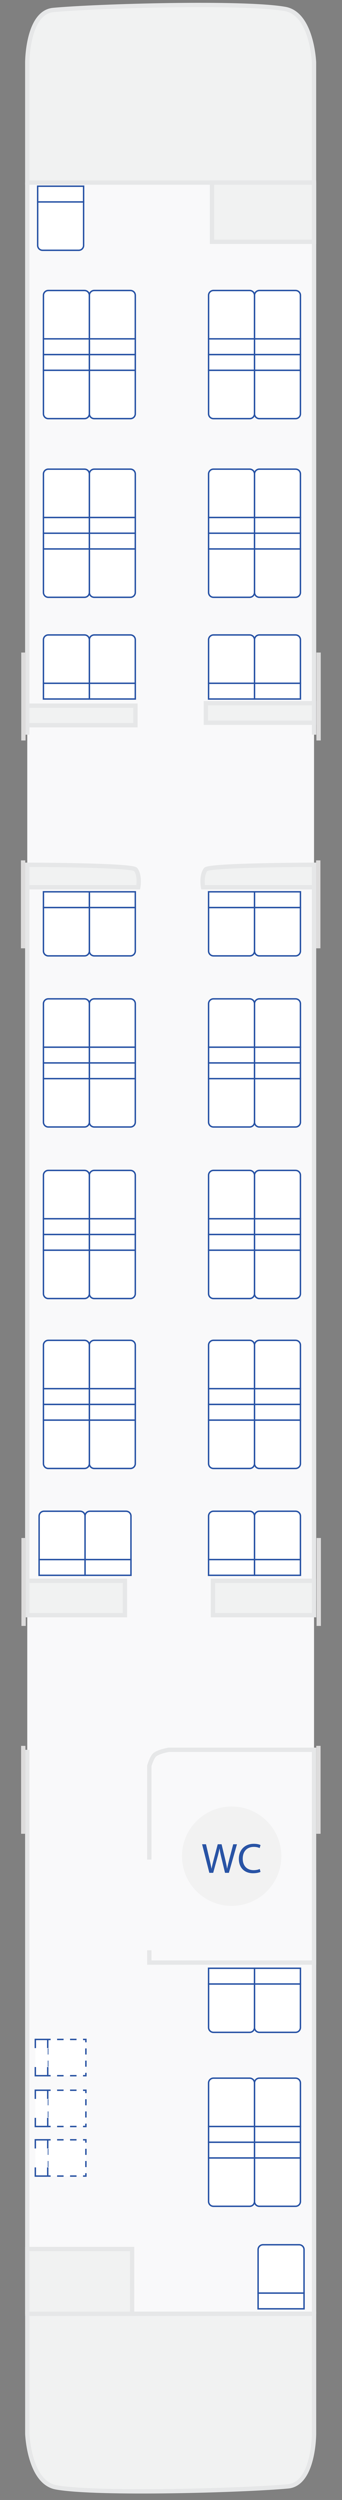 <svg viewBox="0 0 237 1731.991"
  xmlns="http://www.w3.org/2000/svg"
  xmlns:xlink="http://www.w3.org/1999/xlink">
  <rect x="0" y="0" width="237" height="1731.991" fill="#808080" stroke="none"/>
  <g id="Floor">
    <rect x="18.899" y="126.493" fill="#F9F9FA" width="198.722" height="1476.481"/>
  </g>
  <g id="Service-badges">
    <circle fill="#F2F2F2" cx="160.551" cy="1285.968" r="34.426"/>
    <g>
      <path fill="#2853A5" d="M145.066,1297.498l-5.023-19.798h2.703l2.35,10.017c0.587,2.468,1.116,4.935,1.469,6.844h0.059
			c0.323-1.968,0.94-4.317,1.616-6.873l2.644-9.987h2.673l2.409,10.046c0.558,2.35,1.087,4.7,1.38,6.785h0.059
			c0.411-2.174,0.969-4.377,1.586-6.844l2.614-9.987h2.614l-5.61,19.798h-2.673l-2.497-10.31c-0.617-2.526-1.028-4.465-1.292-6.463
			h-0.059c-0.352,1.969-0.793,3.907-1.527,6.463l-2.82,10.31H145.066z"/>
      <path fill="#2853A5" d="M180.521,1296.851c-0.94,0.471-2.82,0.94-5.228,0.94c-5.581,0-9.781-3.525-9.781-10.017
			c0-6.197,4.2-10.398,10.339-10.398c2.467,0,4.024,0.529,4.7,0.882l-0.617,2.085c-0.969-0.47-2.35-0.822-3.995-0.822
			c-4.641,0-7.725,2.967-7.725,8.166c0,4.847,2.791,7.96,7.607,7.96c1.557,0,3.143-0.323,4.171-0.822L180.521,1296.851z"/>
    </g>
  </g>
  <g id="Seats">
    <g id="seat_63">
      <g>
        <rect x="33.073" y="1482.453" fill="#FFFFFF" width="26.448" height="25.123"/>
        <g>
          <polyline fill="none" stroke="#2A54A3" stroke-miterlimit="10" points="59.521,1484.453 59.521,1482.453 57.521,1482.453
					"/>

          <line fill="none" stroke="#2A54A3" stroke-miterlimit="10" stroke-dasharray="4.49,4.49" x1="53.031" y1="1482.453" x2="37.318" y2="1482.453"/>
          <polyline fill="none" stroke="#2A54A3" stroke-miterlimit="10" points="35.073,1482.453 33.073,1482.453 33.073,1484.453
					"/>

          <line fill="none" stroke="#2A54A3" stroke-miterlimit="10" stroke-dasharray="4.225,4.225" x1="33.073" y1="1488.678" x2="33.073" y2="1503.464"/>
          <polyline fill="none" stroke="#2A54A3" stroke-miterlimit="10" points="33.073,1505.576 33.073,1507.576 35.073,1507.576
					"/>

          <line fill="none" stroke="#2A54A3" stroke-miterlimit="10" stroke-dasharray="4.49,4.49" x1="39.563" y1="1507.576" x2="55.276" y2="1507.576"/>
          <polyline fill="none" stroke="#2A54A3" stroke-miterlimit="10" points="57.521,1507.576 59.521,1507.576 59.521,1505.576
					"/>

          <line fill="none" stroke="#2A54A3" stroke-miterlimit="10" stroke-dasharray="4.225,4.225" x1="59.521" y1="1501.352" x2="59.521" y2="1486.565"/>
        </g>
      </g>
      <g>
        <rect x="24.478" y="1482.453" fill="#FFFFFF" width="8.596" height="25.123"/>
        <g>
          <polyline fill="none" stroke="#2A54A3" stroke-miterlimit="10" points="33.073,1488.453 33.073,1482.453 24.478,1482.453
					24.478,1488.453 				"/>
          <polyline fill="none" stroke="#2A54A3" stroke-miterlimit="10" points="24.478,1501.576 24.478,1507.576 33.073,1507.576
					33.073,1501.576 				"/>
        </g>
      </g>
    </g>
    <g id="seat_62">
      <g>
        <rect x="33.073" y="1448.114" fill="#FFFFFF" width="26.448" height="25.123"/>
        <g>
          <polyline fill="none" stroke="#2A54A3" stroke-miterlimit="10" points="59.521,1450.114 59.521,1448.114 57.521,1448.114
					"/>

          <line fill="none" stroke="#2A54A3" stroke-miterlimit="10" stroke-dasharray="4.49,4.49" x1="53.031" y1="1448.114" x2="37.318" y2="1448.114"/>
          <polyline fill="none" stroke="#2A54A3" stroke-miterlimit="10" points="35.073,1448.114 33.073,1448.114 33.073,1450.114
					"/>

          <line fill="none" stroke="#2A54A3" stroke-miterlimit="10" stroke-dasharray="4.225,4.225" x1="33.073" y1="1454.339" x2="33.073" y2="1469.125"/>
          <polyline fill="none" stroke="#2A54A3" stroke-miterlimit="10" points="33.073,1471.237 33.073,1473.237 35.073,1473.237
					"/>

          <line fill="none" stroke="#2A54A3" stroke-miterlimit="10" stroke-dasharray="4.49,4.49" x1="39.563" y1="1473.237" x2="55.276" y2="1473.237"/>
          <polyline fill="none" stroke="#2A54A3" stroke-miterlimit="10" points="57.521,1473.237 59.521,1473.237 59.521,1471.237
					"/>

          <line fill="none" stroke="#2A54A3" stroke-miterlimit="10" stroke-dasharray="4.225,4.225" x1="59.521" y1="1467.013" x2="59.521" y2="1452.227"/>
        </g>
      </g>
      <g>
        <rect x="24.478" y="1448.114" fill="#FFFFFF" width="8.596" height="25.123"/>
        <g>
          <polyline fill="none" stroke="#2A54A3" stroke-miterlimit="10" points="33.073,1454.114 33.073,1448.114 24.478,1448.114
					24.478,1454.114 				"/>
          <polyline fill="none" stroke="#2A54A3" stroke-miterlimit="10" points="24.478,1467.237 24.478,1473.237 33.073,1473.237
					33.073,1467.237 				"/>
        </g>
      </g>
    </g>
    <g id="seat_61">
      <g>
        <rect x="33.073" y="1412.918" fill="#FFFFFF" width="26.448" height="25.123"/>
        <g>
          <polyline fill="none" stroke="#2A54A3" stroke-miterlimit="10" points="59.521,1414.918 59.521,1412.918 57.521,1412.918
					"/>

          <line fill="none" stroke="#2A54A3" stroke-miterlimit="10" stroke-dasharray="4.49,4.49" x1="53.031" y1="1412.918" x2="37.318" y2="1412.918"/>
          <polyline fill="none" stroke="#2A54A3" stroke-miterlimit="10" points="35.073,1412.918 33.073,1412.918 33.073,1414.918
					"/>

          <line fill="none" stroke="#2A54A3" stroke-miterlimit="10" stroke-dasharray="4.225,4.225" x1="33.073" y1="1419.143" x2="33.073" y2="1433.929"/>
          <polyline fill="none" stroke="#2A54A3" stroke-miterlimit="10" points="33.073,1436.041 33.073,1438.041 35.073,1438.041
					"/>

          <line fill="none" stroke="#2A54A3" stroke-miterlimit="10" stroke-dasharray="4.49,4.49" x1="39.563" y1="1438.041" x2="55.276" y2="1438.041"/>
          <polyline fill="none" stroke="#2A54A3" stroke-miterlimit="10" points="57.521,1438.041 59.521,1438.041 59.521,1436.041
					"/>

          <line fill="none" stroke="#2A54A3" stroke-miterlimit="10" stroke-dasharray="4.225,4.225" x1="59.521" y1="1431.816" x2="59.521" y2="1417.03"/>
        </g>
      </g>
      <g>
        <rect x="24.478" y="1412.918" fill="#FFFFFF" width="8.596" height="25.123"/>
        <g>
          <polyline fill="none" stroke="#2A54A3" stroke-miterlimit="10" points="33.073,1418.918 33.073,1412.918 24.478,1412.918
					24.478,1418.918 				"/>
          <polyline fill="none" stroke="#2A54A3" stroke-miterlimit="10" points="24.478,1432.041 24.478,1438.041 33.073,1438.041
					33.073,1432.041 				"/>
        </g>
      </g>
    </g>
    <g id="seat_60">
      <path fill="#FFFFFF" stroke="#2853A5" stroke-miterlimit="10" d="M207.34,1555.162c1.842,0,3.35,1.508,3.35,3.35v30.148h-31.824
			v-30.148c0-1.842,1.508-3.35,3.35-3.35H207.34z"/>
      <rect x="178.867" y="1588.66" fill="#FFFFFF" stroke="#2853A5" stroke-miterlimit="10" width="31.824" height="10.887"/>
    </g>
    <g id="seat_59">
      <path fill="#FFFFFF" stroke="#2853A5" stroke-miterlimit="10" d="M204.839,1528.513c1.842,0,3.35-1.508,3.35-3.35v-30.148h-31.824
			v30.148c0,1.842,1.508,3.35,3.35,3.35H204.839z"/>
      <rect x="176.366" y="1484.128" fill="#FFFFFF" stroke="#2853A5" stroke-miterlimit="10" width="31.824" height="10.887"/>
    </g>
    <g id="seat_58">
      <path fill="#FFFFFF" stroke="#2853A5" stroke-miterlimit="10" d="M173.016,1528.516c1.842,0,3.35-1.508,3.35-3.35v-30.148h-31.823
			v30.148c0,1.842,1.508,3.35,3.35,3.35H173.016z"/>
      <rect x="144.542" y="1484.131" fill="#FFFFFF" stroke="#2853A5" stroke-miterlimit="10" width="31.823" height="10.887"/>
    </g>
    <g id="seat_57">
      <path fill="#FFFFFF" stroke="#2853A5" stroke-miterlimit="10" d="M204.839,1439.742c1.842,0,3.35,1.509,3.35,3.351v30.148h-31.824
			v-30.148c0-1.842,1.508-3.351,3.35-3.351H204.839z"/>
      <rect x="176.366" y="1473.241" fill="#FFFFFF" stroke="#2853A5" stroke-miterlimit="10" width="31.824" height="10.887"/>
    </g>
    <g id="seat_56">
      <path fill="#FFFFFF" stroke="#2853A5" stroke-miterlimit="10" d="M173.016,1439.739c1.842,0,3.35,1.508,3.35,3.35v30.148h-31.823
			v-30.148c0-1.842,1.508-3.35,3.35-3.35H173.016z"/>
      <rect x="144.542" y="1473.237" fill="#FFFFFF" stroke="#2853A5" stroke-miterlimit="10" width="31.823" height="10.887"/>
    </g>
    <g id="seat_55">
      <path fill="#FFFFFF" stroke="#2853A5" stroke-miterlimit="10" d="M204.839,1407.998c1.842,0,3.349-1.508,3.349-3.35V1374.5
			h-31.823v30.148c0,1.842,1.508,3.35,3.35,3.35H204.839z"/>
      <rect x="176.366" y="1363.612" fill="#FFFFFF" stroke="#2853A5" stroke-miterlimit="10" width="31.823" height="10.887"/>
    </g>
    <g id="seat_54">
      <path fill="#FFFFFF" stroke="#2853A5" stroke-miterlimit="10" d="M173.016,1408c1.842,0,3.35-1.508,3.35-3.349v-30.149h-31.823
			v30.149c0,1.841,1.508,3.349,3.35,3.349H173.016z"/>
      <rect x="144.542" y="1363.616" fill="#FFFFFF" stroke="#2853A5" stroke-miterlimit="10" width="31.823" height="10.887"/>
    </g>
    <g id="seat_53">
      <path fill="#FFFFFF" stroke="#2853A5" stroke-miterlimit="10" d="M179.716,1046.977c-1.842,0-3.35,1.508-3.35,3.35v30.148h31.824
			v-30.148c0-1.842-1.508-3.35-3.35-3.35H179.716z"/>
      <rect x="176.366" y="1080.475" fill="#FFFFFF" stroke="#2853A5" stroke-miterlimit="10" width="31.824" height="10.887"/>
    </g>
    <g id="seat_52">
      <path fill="#FFFFFF" stroke="#2853A5" stroke-miterlimit="10" d="M147.893,1046.977c-1.842,0-3.35,1.508-3.35,3.35v30.148h31.823
			v-30.148c0-1.842-1.508-3.35-3.35-3.35H147.893z"/>
      <rect x="144.542" y="1080.475" fill="#FFFFFF" stroke="#2853A5" stroke-miterlimit="10" width="31.823" height="10.887"/>
    </g>
    <g id="seat_51">
      <path fill="#FFFFFF" stroke="#2853A5" stroke-miterlimit="10" d="M62.28,1046.977c-1.842,0-3.35,1.508-3.35,3.35v30.148h31.823
			v-30.148c0-1.842-1.508-3.35-3.35-3.35H62.28z"/>
      <rect x="58.931" y="1080.475" fill="#FFFFFF" stroke="#2853A5" stroke-miterlimit="10" width="31.823" height="10.887"/>
    </g>
    <g id="seat_50">
      <path fill="#FFFFFF" stroke="#2853A5" stroke-miterlimit="10" d="M30.457,1046.98c-1.842,0-3.35,1.508-3.35,3.35v30.148h31.824
			v-30.148c0-1.842-1.508-3.35-3.35-3.35H30.457z"/>
      <rect x="27.107" y="1080.479" fill="#FFFFFF" stroke="#2853A5" stroke-miterlimit="10" width="31.824" height="10.887"/>
    </g>
    <g id="seat_49">
      <path fill="#FFFFFF" stroke="#2853A5" stroke-miterlimit="10" d="M179.716,1017.346c-1.842,0-3.35-1.508-3.35-3.35v-30.148h31.824
			v30.148c0,1.842-1.508,3.35-3.35,3.35H179.716z"/>
      <rect x="176.366" y="972.96" fill="#FFFFFF" stroke="#2853A5" stroke-miterlimit="10" width="31.824" height="10.887"/>
    </g>
    <g id="seat_48">
      <path fill="#FFFFFF" stroke="#2853A5" stroke-miterlimit="10" d="M147.893,1017.346c-1.842,0-3.35-1.508-3.35-3.35v-30.148h31.823
			v30.148c0,1.842-1.508,3.35-3.35,3.35H147.893z"/>
      <rect x="144.542" y="972.96" fill="#FFFFFF" stroke="#2853A5" stroke-miterlimit="10" width="31.823" height="10.887"/>
    </g>
    <g id="seat_47">
      <path fill="#FFFFFF" stroke="#2853A5" stroke-miterlimit="10" d="M65.281,1017.349c-1.842,0-3.35-1.508-3.35-3.35v-30.148h31.823
			v30.148c0,1.842-1.508,3.35-3.35,3.35H65.281z"/>
      <rect x="61.932" y="972.964" fill="#FFFFFF" stroke="#2853A5" stroke-miterlimit="10" width="31.823" height="10.887"/>
    </g>
    <g id="seat_46">
      <path fill="#FFFFFF" stroke="#2853A5" stroke-miterlimit="10" d="M33.458,1017.346c-1.842,0-3.35-1.508-3.35-3.35v-30.148h31.824
			v30.148c0,1.842-1.508,3.35-3.35,3.35H33.458z"/>
      <rect x="30.108" y="972.96" fill="#FFFFFF" stroke="#2853A5" stroke-miterlimit="10" width="31.824" height="10.887"/>
    </g>
    <g id="seat_45">
      <path fill="#FFFFFF" stroke="#2853A5" stroke-miterlimit="10" d="M179.716,928.569c-1.842,0-3.35,1.508-3.35,3.35v30.148h31.824
			v-30.148c0-1.842-1.508-3.35-3.35-3.35H179.716z"/>
      <rect x="176.366" y="962.067" fill="#FFFFFF" stroke="#2853A5" stroke-miterlimit="10" width="31.824" height="10.887"/>
    </g>
    <g id="seat_44">
      <path fill="#FFFFFF" stroke="#2853A5" stroke-miterlimit="10" d="M147.893,928.569c-1.842,0-3.35,1.508-3.35,3.35v30.148h31.823
			v-30.148c0-1.842-1.508-3.35-3.35-3.35H147.893z"/>
      <rect x="144.542" y="962.067" fill="#FFFFFF" stroke="#2853A5" stroke-miterlimit="10" width="31.823" height="10.887"/>
    </g>
    <g id="seat_43">
      <path fill="#FFFFFF" stroke="#2853A5" stroke-miterlimit="10" d="M65.281,928.572c-1.842,0-3.35,1.508-3.35,3.35v30.148h31.823
			v-30.148c0-1.842-1.508-3.35-3.35-3.35H65.281z"/>
      <rect x="61.932" y="962.07" fill="#FFFFFF" stroke="#2853A5" stroke-miterlimit="10" width="31.823" height="10.887"/>
    </g>
    <g id="seat_42">
      <path fill="#FFFFFF" stroke="#2853A5" stroke-miterlimit="10" d="M33.458,928.575c-1.842,0-3.35,1.508-3.35,3.35v30.148h31.824
			v-30.148c0-1.842-1.508-3.35-3.35-3.35H33.458z"/>
      <rect x="30.108" y="962.073" fill="#FFFFFF" stroke="#2853A5" stroke-miterlimit="10" width="31.824" height="10.887"/>
    </g>
    <g id="seat_41">
      <path fill="#FFFFFF" stroke="#2853A5" stroke-miterlimit="10" d="M179.716,899.629c-1.842,0-3.35-1.508-3.35-3.35v-30.148h31.824
			v30.148c0,1.842-1.508,3.35-3.35,3.35H179.716z"/>
      <rect x="176.366" y="855.244" fill="#FFFFFF" stroke="#2853A5" stroke-miterlimit="10" width="31.824" height="10.887"/>
    </g>
    <g id="seat_40">
      <path fill="#FFFFFF" stroke="#2853A5" stroke-miterlimit="10" d="M147.893,899.629c-1.842,0-3.35-1.508-3.35-3.35v-30.148h31.823
			v30.148c0,1.842-1.508,3.35-3.35,3.35H147.893z"/>
      <rect x="144.543" y="855.244" fill="#FFFFFF" stroke="#2853A5" stroke-miterlimit="10" width="31.823" height="10.887"/>
    </g>
    <g id="seat_39">
      <path fill="#FFFFFF" stroke="#2853A5" stroke-miterlimit="10" d="M65.281,899.629c-1.842,0-3.35-1.508-3.35-3.35v-30.148h31.823
			v30.148c0,1.842-1.508,3.35-3.35,3.35H65.281z"/>
      <rect x="61.931" y="855.245" fill="#FFFFFF" stroke="#2853A5" stroke-miterlimit="10" width="31.823" height="10.887"/>
    </g>
    <g id="seat_38">
      <path fill="#FFFFFF" stroke="#2853A5" stroke-miterlimit="10" d="M33.458,899.626c-1.842,0-3.35-1.507-3.35-3.349v-30.148h31.824
			v30.148c0,1.842-1.508,3.349-3.35,3.349H33.458z"/>
      <rect x="30.107" y="855.241" fill="#FFFFFF" stroke="#2853A5" stroke-miterlimit="10" width="31.824" height="10.888"/>
    </g>
    <g id="seat_37">
      <path fill="#FFFFFF" stroke="#2853A5" stroke-miterlimit="10" d="M179.716,810.852c-1.842,0-3.35,1.508-3.35,3.35v30.148h31.824
			v-30.148c0-1.842-1.508-3.35-3.35-3.35H179.716z"/>
      <rect x="176.366" y="844.35" fill="#FFFFFF" stroke="#2853A5" stroke-miterlimit="10" width="31.824" height="10.887"/>
    </g>
    <g id="seat_36">
      <path fill="#FFFFFF" stroke="#2853A5" stroke-miterlimit="10" d="M147.893,810.852c-1.842,0-3.35,1.508-3.35,3.35v30.148h31.823
			v-30.148c0-1.842-1.508-3.35-3.35-3.35H147.893z"/>
      <rect x="144.543" y="844.35" fill="#FFFFFF" stroke="#2853A5" stroke-miterlimit="10" width="31.823" height="10.887"/>
    </g>
    <g id="seat_35">
      <path fill="#FFFFFF" stroke="#2853A5" stroke-miterlimit="10" d="M65.281,810.853c-1.842,0-3.35,1.508-3.35,3.35v30.148h31.823
			v-30.148c0-1.842-1.508-3.35-3.35-3.35H65.281z"/>
      <rect x="61.931" y="844.351" fill="#FFFFFF" stroke="#2853A5" stroke-miterlimit="10" width="31.823" height="10.887"/>
    </g>
    <g id="seat_34">
      <path fill="#FFFFFF" stroke="#2853A5" stroke-miterlimit="10" d="M33.458,810.856c-1.842,0-3.35,1.508-3.35,3.35v30.148h31.824
			v-30.148c0-1.842-1.508-3.35-3.35-3.35H33.458z"/>
      <rect x="30.107" y="844.354" fill="#FFFFFF" stroke="#2853A5" stroke-miterlimit="10" width="31.824" height="10.887"/>
    </g>
    <g id="seat_33">
      <path fill="#FFFFFF" stroke="#2853A5" stroke-miterlimit="10" d="M179.716,780.78c-1.842,0-3.35-1.508-3.35-3.35v-30.148h31.824
			v30.148c0,1.842-1.508,3.35-3.35,3.35H179.716z"/>
      <rect x="176.366" y="736.395" fill="#FFFFFF" stroke="#2853A5" stroke-miterlimit="10" width="31.824" height="10.887"/>
    </g>
    <g id="seat_32">
      <path fill="#FFFFFF" stroke="#2853A5" stroke-miterlimit="10" d="M147.893,780.78c-1.842,0-3.35-1.508-3.35-3.35v-30.148h31.823
			v30.148c0,1.842-1.508,3.35-3.35,3.35H147.893z"/>
      <rect x="144.543" y="736.395" fill="#FFFFFF" stroke="#2853A5" stroke-miterlimit="10" width="31.823" height="10.887"/>
    </g>
    <g id="seat_31">
      <path fill="#FFFFFF" stroke="#2853A5" stroke-miterlimit="10" d="M65.281,780.777c-1.842,0-3.35-1.508-3.35-3.35v-30.148h31.823
			v30.148c0,1.842-1.508,3.35-3.35,3.35H65.281z"/>
      <rect x="61.931" y="736.392" fill="#FFFFFF" stroke="#2853A5" stroke-miterlimit="10" width="31.823" height="10.887"/>
    </g>
    <g id="seat_30">
      <path fill="#FFFFFF" stroke="#2853A5" stroke-miterlimit="10" d="M33.458,780.773c-1.842,0-3.35-1.508-3.35-3.35v-30.148h31.824
			v30.148c0,1.842-1.508,3.35-3.35,3.35H33.458z"/>
      <rect x="30.107" y="736.389" fill="#FFFFFF" stroke="#2853A5" stroke-miterlimit="10" width="31.824" height="10.887"/>
    </g>
    <g id="seat_29">
      <path fill="#FFFFFF" stroke="#2853A5" stroke-miterlimit="10" d="M179.716,692.003c-1.842,0-3.35,1.508-3.35,3.35v30.148h31.824
			v-30.148c0-1.842-1.508-3.35-3.35-3.35H179.716z"/>
      <rect x="176.366" y="725.501" fill="#FFFFFF" stroke="#2853A5" stroke-miterlimit="10" width="31.824" height="10.887"/>
    </g>
    <g id="seat_28">
      <path fill="#FFFFFF" stroke="#2853A5" stroke-miterlimit="10" d="M147.893,692.003c-1.842,0-3.35,1.508-3.35,3.35v30.148h31.823
			v-30.148c0-1.842-1.508-3.35-3.35-3.35H147.893z"/>
      <rect x="144.543" y="725.501" fill="#FFFFFF" stroke="#2853A5" stroke-miterlimit="10" width="31.823" height="10.887"/>
    </g>
    <g id="seat_27">
      <path fill="#FFFFFF" stroke="#2853A5" stroke-miterlimit="10" d="M65.281,692c-1.842,0-3.35,1.508-3.35,3.35v30.148h31.823V695.35
			c0-1.842-1.508-3.35-3.35-3.35H65.281z"/>
      <rect x="61.931" y="725.498" fill="#FFFFFF" stroke="#2853A5" stroke-miterlimit="10" width="31.823" height="10.887"/>
    </g>
    <g id="seat_26">
      <path fill="#FFFFFF" stroke="#2853A5" stroke-miterlimit="10" d="M33.458,692.003c-1.842,0-3.35,1.508-3.35,3.35v30.148h31.824
			v-30.148c0-1.842-1.508-3.35-3.35-3.35H33.458z"/>
      <rect x="30.107" y="725.501" fill="#FFFFFF" stroke="#2853A5" stroke-miterlimit="10" width="31.824" height="10.887"/>
    </g>
    <g id="seat_25">
      <path fill="#FFFFFF" stroke="#2853A5" stroke-miterlimit="10" d="M179.716,662.235c-1.842,0-3.35-1.508-3.35-3.35v-30.148h31.824
			v30.148c0,1.842-1.508,3.35-3.35,3.35H179.716z"/>
      <rect x="176.366" y="617.85" fill="#FFFFFF" stroke="#2853A5" stroke-miterlimit="10" width="31.824" height="10.887"/>
    </g>
    <g id="seat_24">
      <path fill="#FFFFFF" stroke="#2853A5" stroke-miterlimit="10" d="M147.893,662.235c-1.842,0-3.35-1.508-3.35-3.35v-30.148h31.823
			v30.148c0,1.842-1.508,3.35-3.35,3.35H147.893z"/>
      <rect x="144.543" y="617.85" fill="#FFFFFF" stroke="#2853A5" stroke-miterlimit="10" width="31.823" height="10.887"/>
    </g>
    <g id="seat_23">
      <path fill="#FFFFFF" stroke="#2853A5" stroke-miterlimit="10" d="M65.281,662.235c-1.842,0-3.35-1.508-3.35-3.35v-30.148h31.823
			v30.148c0,1.842-1.508,3.35-3.35,3.35H65.281z"/>
      <rect x="61.931" y="617.85" fill="#FFFFFF" stroke="#2853A5" stroke-miterlimit="10" width="31.823" height="10.887"/>
    </g>
    <g id="seat_22">
      <path fill="#FFFFFF" stroke="#2853A5" stroke-miterlimit="10" d="M33.458,662.231c-1.842,0-3.35-1.507-3.35-3.349v-30.148h31.824
			v30.148c0,1.842-1.508,3.349-3.35,3.349H33.458z"/>
      <rect x="30.107" y="617.846" fill="#FFFFFF" stroke="#2853A5" stroke-miterlimit="10" width="31.824" height="10.887"/>
    </g>
    <g id="seat_21">
      <path fill="#FFFFFF" stroke="#2853A5" stroke-miterlimit="10" d="M179.717,439.881c-1.842,0-3.35,1.508-3.35,3.35v30.148h31.824
			v-30.148c0-1.842-1.508-3.35-3.35-3.35H179.717z"/>
      <rect x="176.367" y="473.379" fill="#FFFFFF" stroke="#2853A5" stroke-miterlimit="10" width="31.824" height="10.887"/>
    </g>
    <g id="seat_20">
      <path fill="#FFFFFF" stroke="#2853A5" stroke-miterlimit="10" d="M147.894,439.881c-1.842,0-3.35,1.508-3.35,3.35v30.148h31.823
			v-30.148c0-1.842-1.508-3.35-3.35-3.35H147.894z"/>
      <rect x="144.543" y="473.379" fill="#FFFFFF" stroke="#2853A5" stroke-miterlimit="10" width="31.823" height="10.887"/>
    </g>
    <g id="seat_19">
      <path fill="#FFFFFF" stroke="#2853A5" stroke-miterlimit="10" d="M65.281,439.881c-1.842,0-3.35,1.508-3.35,3.35v30.148h31.823
			v-30.148c0-1.842-1.508-3.35-3.35-3.35H65.281z"/>
      <rect x="61.931" y="473.379" fill="#FFFFFF" stroke="#2853A5" stroke-miterlimit="10" width="31.823" height="10.887"/>
    </g>
    <g id="seat_18">
      <path fill="#FFFFFF" stroke="#2853A5" stroke-miterlimit="10" d="M33.458,439.884c-1.842,0-3.35,1.508-3.35,3.35v30.148h31.824
			v-30.148c0-1.842-1.508-3.35-3.35-3.35H33.458z"/>
      <rect x="30.107" y="473.382" fill="#FFFFFF" stroke="#2853A5" stroke-miterlimit="10" width="31.824" height="10.887"/>
    </g>
    <g id="seat_17">
      <path fill="#FFFFFF" stroke="#2853A5" stroke-miterlimit="10" d="M179.717,413.801c-1.842,0-3.35-1.507-3.35-3.35v-30.148h31.824
			v30.148c0,1.842-1.508,3.35-3.35,3.35H179.717z"/>
      <rect x="176.367" y="369.416" fill="#FFFFFF" stroke="#2853A5" stroke-miterlimit="10" width="31.824" height="10.888"/>
    </g>
    <g id="seat_16">
      <path fill="#FFFFFF" stroke="#2853A5" stroke-miterlimit="10" d="M147.894,413.801c-1.842,0-3.35-1.507-3.35-3.35v-30.148h31.823
			v30.148c0,1.842-1.508,3.35-3.35,3.35H147.894z"/>
      <rect x="144.543" y="369.416" fill="#FFFFFF" stroke="#2853A5" stroke-miterlimit="10" width="31.823" height="10.888"/>
    </g>
    <g id="seat_15">
      <path fill="#FFFFFF" stroke="#2853A5" stroke-miterlimit="10" d="M65.281,413.804c-1.842,0-3.35-1.507-3.35-3.35v-30.148h31.823
			v30.148c0,1.842-1.508,3.35-3.35,3.35H65.281z"/>
      <rect x="61.931" y="369.418" fill="#FFFFFF" stroke="#2853A5" stroke-miterlimit="10" width="31.823" height="10.888"/>
    </g>
    <g id="seat_14">
      <path fill="#FFFFFF" stroke="#2853A5" stroke-miterlimit="10" d="M33.458,413.801c-1.842,0-3.35-1.508-3.35-3.35v-30.148h31.824
			v30.148c0,1.842-1.508,3.35-3.35,3.35H33.458z"/>
      <rect x="30.107" y="369.416" fill="#FFFFFF" stroke="#2853A5" stroke-miterlimit="10" width="31.824" height="10.887"/>
    </g>
    <g id="seat_13">
      <path fill="#FFFFFF" stroke="#2853A5" stroke-miterlimit="10" d="M179.717,325.024c-1.842,0-3.35,1.508-3.35,3.35v30.148h31.824
			v-30.148c0-1.842-1.508-3.35-3.35-3.35H179.717z"/>
      <rect x="176.367" y="358.522" fill="#FFFFFF" stroke="#2853A5" stroke-miterlimit="10" width="31.824" height="10.887"/>
    </g>
    <g id="seat_12">
      <path fill="#FFFFFF" stroke="#2853A5" stroke-miterlimit="10" d="M147.894,325.024c-1.842,0-3.35,1.508-3.35,3.35v30.148h31.823
			v-30.148c0-1.842-1.508-3.35-3.35-3.35H147.894z"/>
      <rect x="144.543" y="358.522" fill="#FFFFFF" stroke="#2853A5" stroke-miterlimit="10" width="31.823" height="10.887"/>
    </g>
    <g id="seat_11">
      <path fill="#FFFFFF" stroke="#2853A5" stroke-miterlimit="10" d="M65.281,325.027c-1.842,0-3.35,1.508-3.35,3.35v30.148h31.823
			v-30.148c0-1.842-1.508-3.35-3.35-3.35H65.281z"/>
      <rect x="61.931" y="358.525" fill="#FFFFFF" stroke="#2853A5" stroke-miterlimit="10" width="31.823" height="10.887"/>
    </g>
    <g id="seat_10">
      <path fill="#FFFFFF" stroke="#2853A5" stroke-miterlimit="10" d="M33.458,325.031c-1.842,0-3.35,1.508-3.35,3.35v30.148h31.824
			V328.38c0-1.842-1.508-3.35-3.35-3.35H33.458z"/>
      <rect x="30.107" y="358.528" fill="#FFFFFF" stroke="#2853A5" stroke-miterlimit="10" width="31.824" height="10.887"/>
    </g>
    <g id="seat_9">
      <path fill="#FFFFFF" stroke="#2853A5" stroke-miterlimit="10" d="M179.717,290.031c-1.842,0-3.35-1.508-3.35-3.35v-30.148h31.824
			v30.148c0,1.842-1.508,3.35-3.35,3.35H179.717z"/>
      <rect x="176.367" y="245.646" fill="#FFFFFF" stroke="#2853A5" stroke-miterlimit="10" width="31.824" height="10.887"/>
    </g>
    <g id="seat_8">
      <path fill="#FFFFFF" stroke="#2853A5" stroke-miterlimit="10" d="M147.894,290.031c-1.842,0-3.35-1.508-3.35-3.35v-30.148h31.823
			v30.148c0,1.842-1.508,3.35-3.35,3.35H147.894z"/>
      <rect x="144.543" y="245.646" fill="#FFFFFF" stroke="#2853A5" stroke-miterlimit="10" width="31.823" height="10.887"/>
    </g>
    <g id="seat_7">
      <path fill="#FFFFFF" stroke="#2853A5" stroke-miterlimit="10" d="M65.28,290.028c-1.842,0-3.35-1.508-3.35-3.35V256.53h31.823
			v30.148c0,1.842-1.508,3.35-3.35,3.35H65.28z"/>
      <rect x="61.931" y="245.643" fill="#FFFFFF" stroke="#2853A5" stroke-miterlimit="10" width="31.823" height="10.887"/>
    </g>
    <g id="seat_6">
      <path fill="#FFFFFF" stroke="#2853A5" stroke-miterlimit="10" d="M33.457,290.024c-1.842,0-3.35-1.507-3.35-3.349v-30.148h31.824
			v30.148c0,1.842-1.508,3.349-3.35,3.349H33.457z"/>
      <rect x="30.107" y="245.64" fill="#FFFFFF" stroke="#2853A5" stroke-miterlimit="10" width="31.824" height="10.887"/>
    </g>
    <g id="seat_5">
      <path fill="#FFFFFF" stroke="#2853A5" stroke-miterlimit="10" d="M179.717,201.255c-1.842,0-3.35,1.508-3.35,3.35v30.148h31.824
			v-30.148c0-1.842-1.508-3.35-3.35-3.35H179.717z"/>
      <rect x="176.367" y="234.753" fill="#FFFFFF" stroke="#2853A5" stroke-miterlimit="10" width="31.824" height="10.887"/>
    </g>
    <g id="seat_4">
      <path fill="#FFFFFF" stroke="#2853A5" stroke-miterlimit="10" d="M147.894,201.255c-1.842,0-3.35,1.508-3.35,3.35v30.148h31.823
			v-30.148c0-1.842-1.508-3.35-3.35-3.35H147.894z"/>
      <rect x="144.543" y="234.753" fill="#FFFFFF" stroke="#2853A5" stroke-miterlimit="10" width="31.823" height="10.887"/>
    </g>
    <g id="seat_3">
      <path fill="#FFFFFF" stroke="#2853A5" stroke-miterlimit="10" d="M65.28,201.251c-1.842,0-3.35,1.508-3.35,3.35v30.148h31.823
			v-30.148c0-1.842-1.508-3.35-3.35-3.35H65.28z"/>
      <rect x="61.931" y="234.75" fill="#FFFFFF" stroke="#2853A5" stroke-miterlimit="10" width="31.823" height="10.887"/>
    </g>
    <g id="seat_2">
      <path fill="#FFFFFF" stroke="#2853A5" stroke-miterlimit="10" d="M33.457,201.254c-1.842,0-3.35,1.508-3.35,3.35v30.148h31.824
			v-30.148c0-1.842-1.508-3.35-3.35-3.35H33.457z"/>
      <rect x="30.107" y="234.753" fill="#FFFFFF" stroke="#2853A5" stroke-miterlimit="10" width="31.824" height="10.887"/>
    </g>
    <g id="seat_1">
      <path fill="#FFFFFF" stroke="#2853A5" stroke-miterlimit="10" d="M29.458,173.398c-1.842,0-3.35-1.507-3.35-3.349v-30.148h31.824
			v30.148c0,1.842-1.508,3.349-3.35,3.349H29.458z"/>
      <rect x="26.107" y="129.014" fill="#FFFFFF" stroke="#2853A5" stroke-miterlimit="10" width="31.824" height="10.887"/>
    </g>
  </g>
  <g id="Base">

    <line fill="none" stroke="#E6E7E8" stroke-width="3" stroke-miterlimit="10" x1="217.621" y1="1296.891" x2="217.621" y2="1602.974"/>

    <line fill="none" stroke="#E6E7E8" stroke-width="3" stroke-miterlimit="10" x1="18.899" y1="1212.258" x2="18.899" y2="1602.974"/>
    <path fill="#F1F2F2" stroke="#E6E7E8" stroke-width="3" stroke-miterlimit="10" d="M217.621,1686.265c0,0,0,34.624-18.046,36.293
		c-29.843,2.761-131.664,5.808-160.593,0.7c-18.796-3.316-20.06-36.994-20.06-36.994v-83.291h198.699V1686.265z"/>

    <rect x="18.899" y="1558.129" fill="#F1F2F2" stroke="#E6E7E8" stroke-width="3" stroke-miterlimit="10" width="72.647" height="44.845"/>
    <path fill="none" stroke="#E6E7E8" stroke-width="3" stroke-miterlimit="10" d="M103.48,1288.325v-65c0,0,1.605-5.461,3.561-7.417
		c2.368-2.368,9.833-3.65,9.833-3.65h100.747v147.416H103.48v-8.516"/>

    <rect x="147.561" y="1095.174" fill="#F1F2F2" stroke="#E6E7E8" stroke-width="3" stroke-miterlimit="10" width="70.061" height="23.809"/>

    <rect x="18.899" y="1095.174" fill="#F1F2F2" stroke="#E6E7E8" stroke-width="3" stroke-miterlimit="10" width="67.674" height="23.809"/>

    <line fill="none" stroke="#E6E7E8" stroke-width="3" stroke-miterlimit="10" x1="217.621" y1="614.688" x2="217.621" y2="1108.872"/>
    <line fill="none" stroke="#E6E7E8" stroke-width="3" stroke-miterlimit="10" x1="18.899" y1="614.688" x2="18.899" y2="1118.982"/>
    <path fill="#F1F2F2" stroke="#E6E7E8" stroke-width="3" stroke-miterlimit="10" d="M217.621,599.113c0,0-72.786,0.117-75.115,3.262
		c-3.261,4.403-1.793,12.313-1.793,12.313h76.909V599.113z"/>
    <path fill="#F1F2F2" stroke="#E6E7E8" stroke-width="3" stroke-miterlimit="10" d="M18.899,599.113c0,0,72.784,0.117,75.115,3.262
		c3.261,4.403,1.793,12.313,1.793,12.313H18.899V599.113z"/>
    <line fill="none" stroke="#E6E7E8" stroke-width="3" stroke-miterlimit="10" x1="18.899" y1="126.493" x2="18.899" y2="508.991"/>

    <line fill="none" stroke="#E6E7E8" stroke-width="3" stroke-miterlimit="10" x1="217.621" y1="126.493" x2="217.621" y2="508.991"/>
    <path fill="#F1F2F2" stroke="#E6E7E8" stroke-width="3" stroke-miterlimit="10" d="M18.899,43.201c0,0,0-34.624,18.045-36.292
		c29.843-2.761,131.664-5.808,160.594-0.7c18.796,3.317,20.06,36.992,20.06,36.992v83.292H18.899V43.201z"/>

    <rect x="142.669" y="487.166" fill="#F1F2F2" stroke="#E6E7E8" stroke-width="3" stroke-miterlimit="10" width="74.952" height="13.535"/>

    <rect x="18.899" y="488.88" fill="#F1F2F2" stroke="#E6E7E8" stroke-width="3" stroke-miterlimit="10" width="74.952" height="13.535"/>

    <rect x="146.91" y="126.493" fill="#F1F2F2" stroke="#E6E7E8" stroke-width="3" stroke-miterlimit="10" width="70.711" height="41.006"/>
  </g>
  <g id="Doors">
    <line fill="none" stroke="#DDDCDC" stroke-width="3" stroke-miterlimit="10" x1="16" y1="656.993" x2="16" y2="596.076"/>

    <line fill="none" stroke="#DDDCDC" stroke-width="3" stroke-miterlimit="10" x1="220.542" y1="656.993" x2="220.542" y2="596.076"/>
    <line fill="none" stroke="#DDDCDC" stroke-width="3" stroke-miterlimit="10" x1="16.229" y1="512.993" x2="16.229" y2="452.076"/>

    <line fill="none" stroke="#DDDCDC" stroke-width="3" stroke-miterlimit="10" x1="220.771" y1="512.993" x2="220.771" y2="452.076"/>

    <line fill="none" stroke="#DDDCDC" stroke-width="3" stroke-miterlimit="10" x1="16.115" y1="1270.441" x2="16.115" y2="1209.524"/>

    <line fill="none" stroke="#DDDCDC" stroke-width="3" stroke-miterlimit="10" x1="220.656" y1="1270.441" x2="220.656" y2="1209.524"/>

    <line fill="none" stroke="#DDDCDC" stroke-width="3" stroke-miterlimit="10" x1="16.344" y1="1126.441" x2="16.344" y2="1065.524"/>

    <line fill="none" stroke="#DDDCDC" stroke-width="3" stroke-miterlimit="10" x1="220.885" y1="1126.441" x2="220.885" y2="1065.524"/>
  </g>
</svg>
